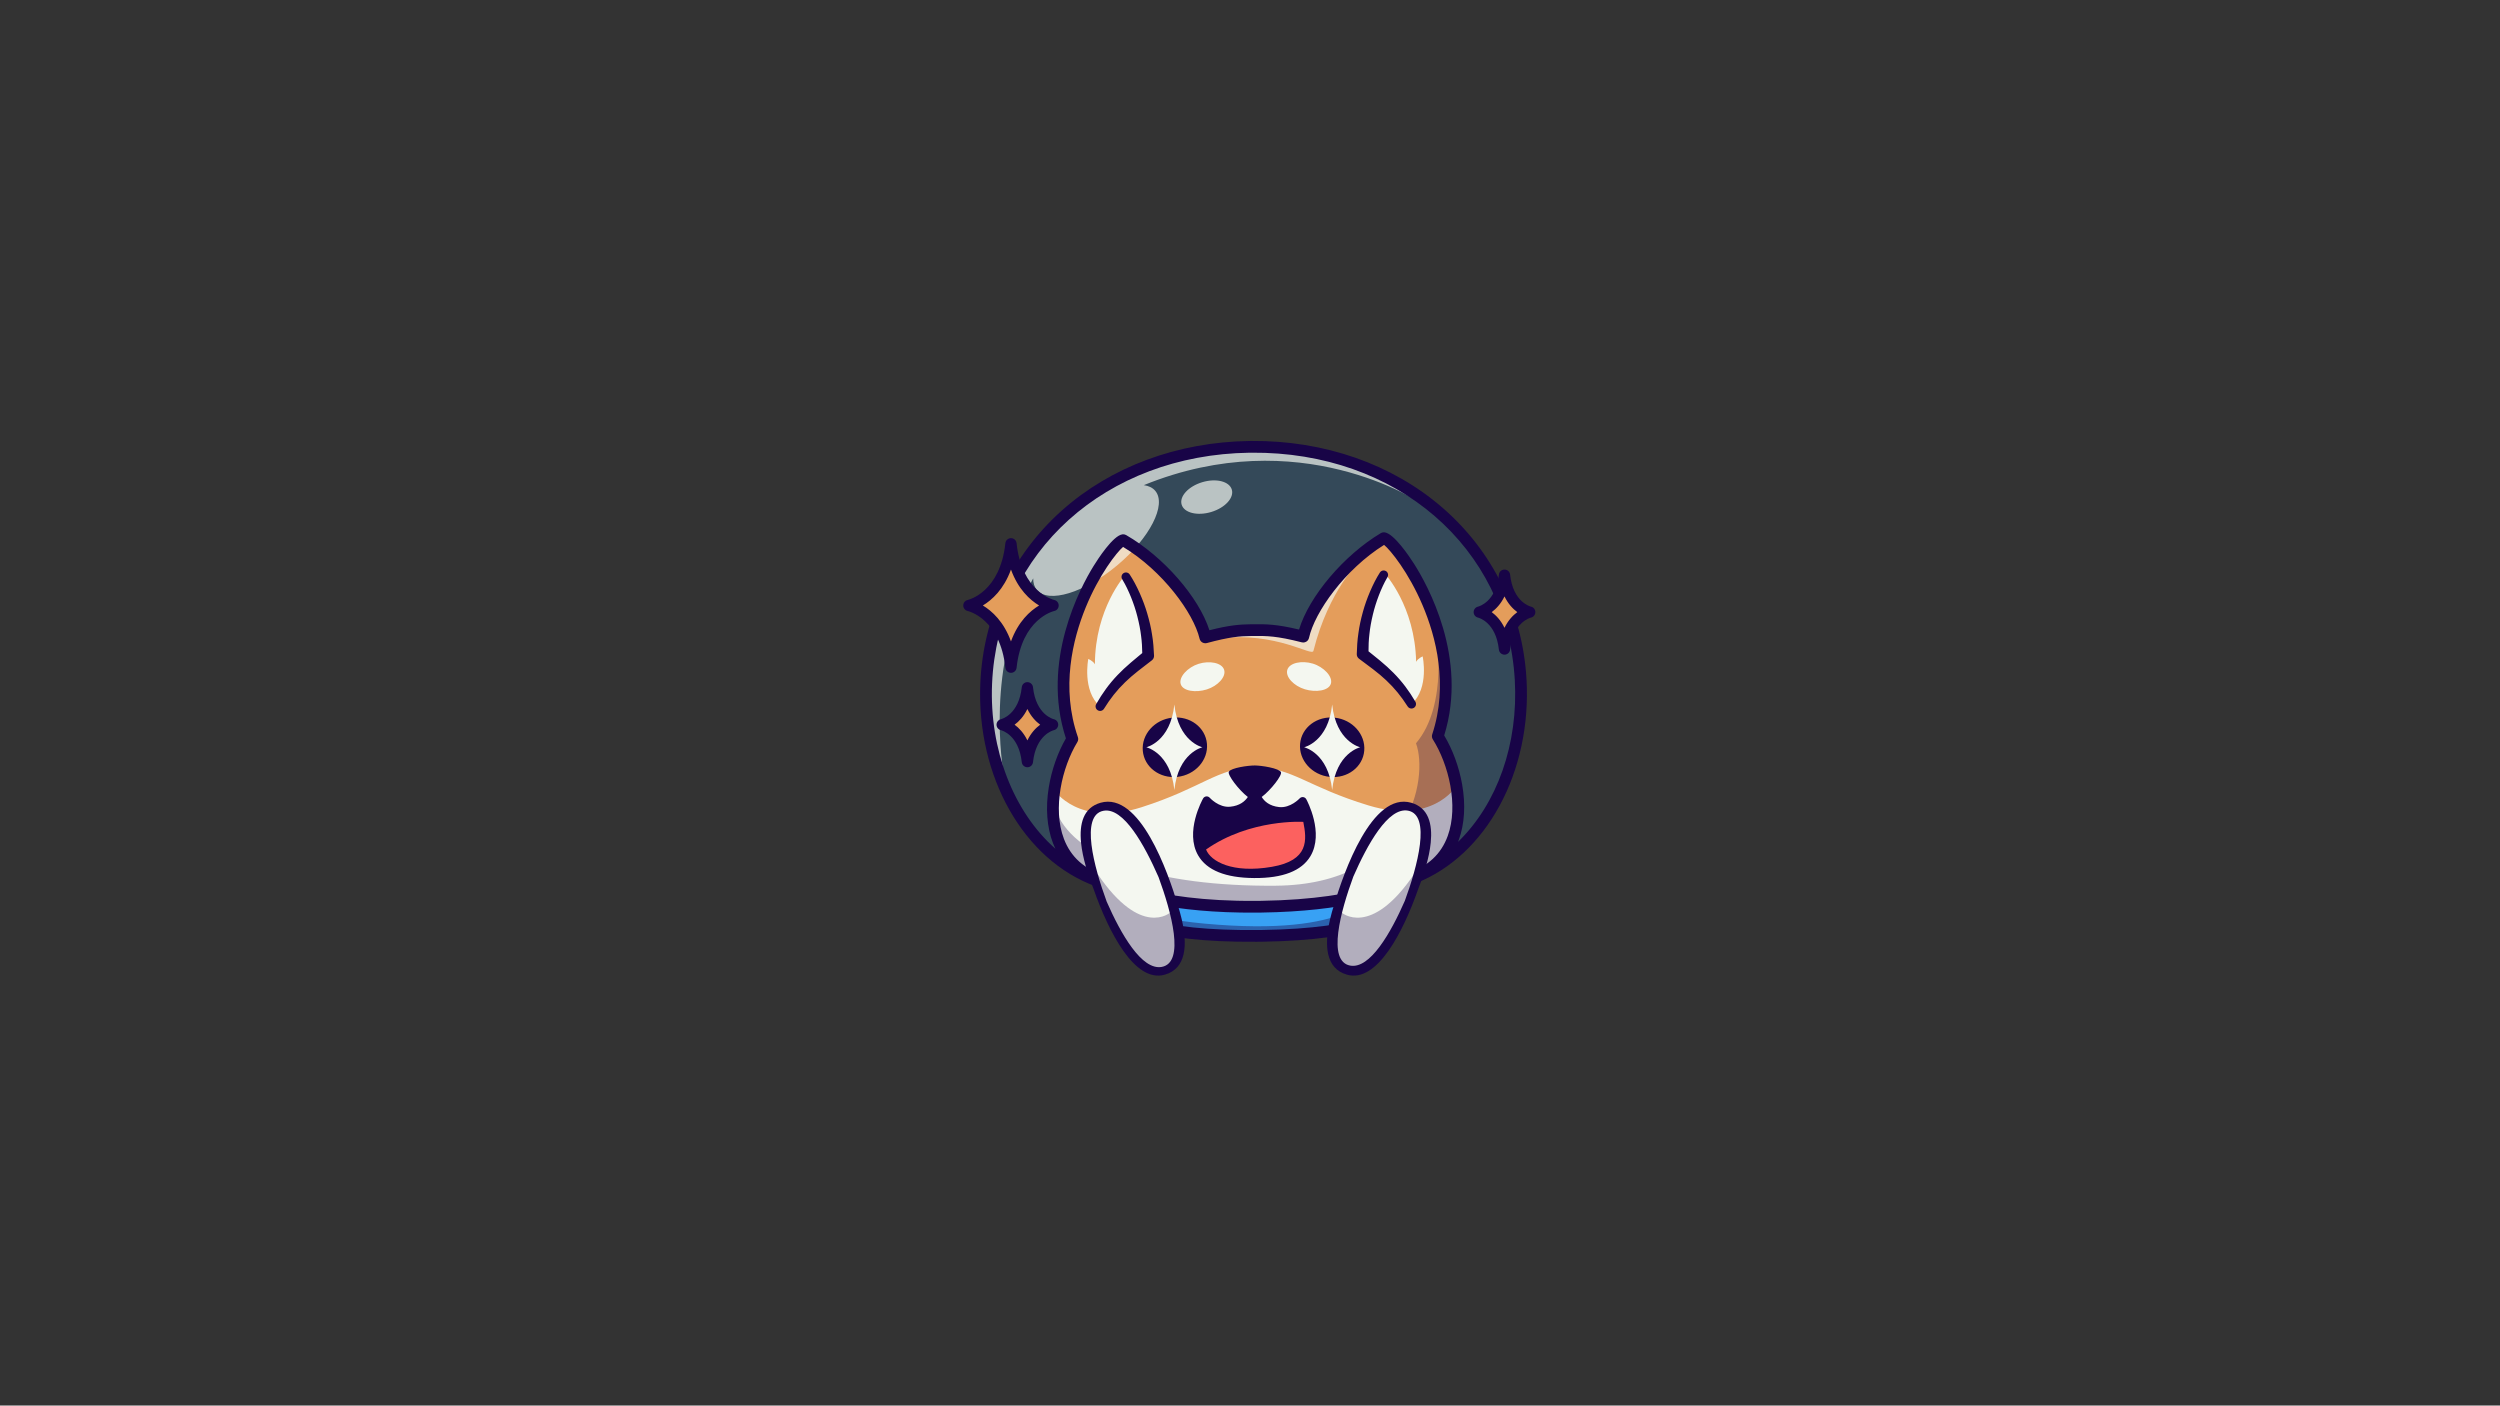 <svg xmlns="http://www.w3.org/2000/svg" xmlns:xlink="http://www.w3.org/1999/xlink" width="1366" zoomAndPan="magnify" viewBox="0 0 1024.5 576" height="768" preserveAspectRatio="xMidYMid meet" version="1.0"><rect x="0" y="0" width="1024.5" height="576" fill="#333333" stroke="none"/><defs><clipPath id="47377528ac"><path d="M 394.656 220 L 629.293 220 L 629.293 315 L 394.656 315 Z M 394.656 220 " clip-rule="nonzero"/></clipPath></defs><path fill="#38a1f4" d="M 437.77 354.273 C 419.637 343.789 409.418 321.438 404.711 298.344 C 396.312 215.863 468.484 184.957 508.402 183.145 C 548.324 181.328 614.047 203.793 621.531 268.883 C 629.016 333.973 589.582 353.105 589.582 353.105 C 521.648 386.391 455.902 364.758 437.77 354.273 Z M 437.77 354.273 C 419.637 343.789 409.418 321.438 404.711 298.344 C 396.312 215.863 468.484 184.957 508.402 183.145 C 548.324 181.328 614.047 203.793 621.531 268.883 C 629.016 333.973 589.582 353.105 589.582 353.105 C 533.051 388.469 455.902 364.758 437.77 354.273 Z M 437.77 354.273 " fill-opacity="0.2" fill-rule="nonzero"/><path fill="#f4f7f0" d="M 439.445 302.859 C 426.055 268.129 452.82 221.418 460.289 221.359 C 466.844 223.621 484.613 241.066 493.938 261.203 C 507.098 258.215 524.473 255.445 533.676 260.898 C 538.293 248.688 549.82 228.766 567.977 220.531 C 580.449 233.402 600.332 265.281 588.805 301.707 C 594.887 308.277 595.422 322.723 596.5 322.547 C 599.383 334.52 597.074 347.773 586.316 355.75 C 575.562 363.727 543.293 369.773 524.926 371.328 C 506.559 372.887 480.469 371.266 451.762 360.945 C 423.051 350.621 432.066 323.062 432.066 323.062 C 433.008 319.469 436.641 305.453 439.445 302.859 Z M 439.445 302.859 C 426.055 268.129 452.82 221.418 460.289 221.359 C 466.844 223.621 484.613 241.066 493.938 261.203 C 507.098 258.215 524.473 255.445 533.676 260.898 C 538.293 248.688 549.82 228.766 567.977 220.531 C 580.449 233.402 600.332 265.281 588.805 301.707 C 594.887 308.277 595.422 322.723 596.5 322.547 C 599.383 334.52 597.074 347.773 586.316 355.75 C 575.562 363.727 543.293 369.773 524.926 371.328 C 506.559 372.887 480.469 371.266 451.762 360.945 C 423.051 350.621 432.066 323.062 432.066 323.062 C 433.008 319.469 436.641 305.453 439.445 302.859 Z M 439.445 302.859 " fill-opacity="1" fill-rule="nonzero"/><path fill="#e49d5b" d="M 588.805 301.707 C 597.516 259.09 579.031 231.176 566.707 220.539 C 542.352 237.859 537.926 250.285 533.676 260.898 C 527.137 258.465 517.113 258.746 513.789 258.918 C 510.465 258.797 500.438 258.672 493.938 261.203 C 489.523 250.656 484.906 238.305 460.289 221.359 C 448.129 232.184 430.074 260.379 439.445 302.859 C 433.902 315.578 432.059 322.309 432.066 323.062 C 432.07 323.816 432.07 323.816 432.07 323.816 C 432.07 323.816 441.988 339.051 467.758 330.82 C 492.938 322.777 498.59 314.828 514.219 314.348 C 529.852 314.586 535.625 322.449 560.926 330.102 C 586.82 337.938 596.5 322.547 596.5 322.547 C 596.5 322.547 596.5 322.547 596.496 321.797 C 596.488 321.043 594.543 314.34 588.805 301.707 Z M 470.523 268.793 C 463.773 271.855 452.801 284.242 450.77 289.496 C 443.398 282.969 445.973 270.047 445.973 270.047 C 445.973 270.047 447.867 270.754 448.691 272.223 C 448.766 249.379 460.965 235.852 460.965 235.852 C 465.477 241.527 470.945 259.75 470.523 268.793 Z M 578.512 288.512 C 576.398 283.289 565.238 271.074 558.441 268.113 C 557.879 259.082 563.066 240.777 567.488 235.031 C 567.488 235.031 579.898 248.367 580.324 271.207 C 581.125 269.73 583.008 268.992 583.008 268.992 C 583.008 268.992 585.781 281.871 578.512 288.512 Z M 545.391 280.191 C 544.496 283.102 539.219 283.82 534.738 282.469 C 530.254 281.121 526.652 277.395 527.543 274.488 C 528.438 271.582 533.492 270.59 537.973 271.941 C 542.457 273.293 546.285 277.285 545.391 280.191 Z M 491.184 272.039 C 495.652 270.637 500.715 271.57 501.641 274.469 C 502.57 277.363 499.008 281.129 494.539 282.531 C 490.074 283.93 484.789 283.27 483.863 280.375 C 482.938 277.477 486.719 273.438 491.184 272.039 Z M 491.184 272.039 " fill-opacity="1" fill-rule="nonzero"/><path fill="#38a1f4" d="M 516.484 384.168 C 443.039 386.742 451.762 360.945 451.762 360.945 C 451.762 360.945 471.566 372.715 516.395 372.426 C 564.727 371.102 577.707 360.352 577.707 360.352 C 577.707 360.352 589.926 381.594 516.484 384.168 Z M 516.484 384.168 C 443.039 386.742 451.762 360.945 451.762 360.945 C 451.762 360.945 471.566 372.715 516.395 372.426 C 564.727 371.102 577.707 360.352 577.707 360.352 C 577.707 360.352 589.926 381.594 516.484 384.168 Z M 516.484 384.168 " fill-opacity="1" fill-rule="nonzero"/><path fill="#180447" d="M 577.707 360.352 C 577.57 375.164 557.297 384.105 509.07 383.473 C 460.844 382.84 453.062 369.316 453.062 369.316 C 453.062 369.316 466.785 376.031 493.711 378.508 C 554.855 384.133 561.676 365.996 561.676 365.996 C 561.676 365.996 572.199 362.902 577.707 360.352 Z M 577.707 360.352 C 577.57 375.164 557.297 384.105 509.07 383.473 C 460.844 382.84 453.062 369.316 453.062 369.316 C 453.062 369.316 466.785 376.031 493.711 378.508 C 554.855 384.133 561.676 365.996 561.676 365.996 C 561.676 365.996 572.199 362.902 577.707 360.352 Z M 577.707 360.352 " fill-opacity="0.4" fill-rule="nonzero"/><path fill="#180447" d="M 588.805 301.707 C 607.102 327.199 592.355 349.598 592.355 349.598 C 592.355 349.598 584.375 362.18 540.965 369.703 C 497.555 377.223 469.891 367.207 451.762 360.945 C 433.629 354.684 431.242 338.508 433.211 333.418 C 441.387 352.004 474.258 363.336 522.727 362.965 C 577.723 362.539 585.551 318.867 580.273 304.598 C 593.82 288.68 588.48 259.348 588.48 259.348 C 596.074 267.195 593.484 290.707 588.805 301.707 Z M 588.805 301.707 C 607.102 327.199 592.355 349.598 592.355 349.598 C 592.355 349.598 584.375 362.18 540.965 369.703 C 497.555 377.223 469.891 367.207 451.762 360.945 C 433.629 354.684 431.242 338.508 433.211 333.418 C 441.387 352.004 474.258 363.336 522.727 362.965 C 577.723 362.539 585.551 318.867 580.273 304.598 C 593.82 288.68 588.48 259.348 588.48 259.348 C 596.074 267.195 593.484 290.707 588.805 301.707 Z M 588.805 301.707 " fill-opacity="0.3" fill-rule="nonzero"/><path fill="#f4f7f0" d="M 504.793 200.621 C 505.809 203.992 502.031 208.109 496.355 209.816 C 490.68 211.523 485.254 210.172 484.238 206.801 C 483.227 203.426 487.004 199.309 492.68 197.605 C 498.355 195.898 503.777 197.25 504.793 200.621 Z M 582.969 206.57 C 564.305 192.609 540.07 184.582 512.926 184.793 C 453.18 185.254 408.141 225.379 405.828 280.199 C 405.277 293.223 407.258 305.734 411.281 316.902 C 411.039 315.559 403.453 272.43 423.406 237.016 C 423.383 238.895 423.859 240.508 424.891 241.738 C 429.641 247.418 444.363 242.938 457.766 231.73 C 471.172 220.52 478.188 206.832 473.434 201.152 C 472.348 199.852 470.73 199.09 468.734 198.812 C 532.508 172.84 581.492 205.566 582.969 206.57 Z M 538.246 266.699 C 544.551 241.703 557.219 229.875 557.254 229.84 C 545.836 239.844 537.605 252.672 535.723 261.258 C 535.625 261.703 535.352 262.09 534.961 262.328 C 534.574 262.57 534.102 262.641 533.66 262.527 C 523.113 259.84 519.09 259.871 514 259.91 C 509.801 259.941 506.324 259.973 499.348 261.578 C 523.492 258.812 537.773 269.297 538.246 266.699 Z M 538.246 266.699 " fill-opacity="0.7" fill-rule="nonzero"/><path fill="#180447" d="M 625.562 278.305 C 623.98 250.859 611.742 225.902 591.094 208.027 C 570.48 190.176 542.707 180.473 512.891 180.703 C 512.574 180.707 512.258 180.711 511.941 180.715 C 482.504 181.148 455.223 191.277 435.121 209.23 C 414.754 227.422 402.898 252.562 401.738 280.027 C 400.125 318.32 419.531 352.5 448.945 363.191 C 448.883 365.105 449.281 367.797 451.211 370.66 C 456.027 377.816 471.004 386.277 514.969 385.938 C 515.762 385.934 516.551 385.922 517.324 385.91 C 559.547 385.289 573.891 376.742 578.488 369.68 C 580.48 366.625 580.777 363.789 580.613 361.801 C 587.555 359.012 594 354.863 599.777 349.469 C 605.539 344.086 610.512 337.578 614.551 330.133 C 618.59 322.695 621.59 314.512 623.469 305.812 C 625.398 296.898 626.102 287.645 625.562 278.305 Z M 441.5 304.113 C 441.875 303.496 441.957 302.754 441.719 302.07 C 434.707 281.848 439.57 262.059 444.883 249.016 C 450.359 235.578 457.613 226.34 460.238 224.121 C 476.445 233.906 489.109 251.207 491.594 261.758 C 491.742 262.387 492.148 262.941 492.707 263.273 C 493.09 263.5 493.527 263.617 493.973 263.609 C 494.176 263.605 494.375 263.578 494.566 263.527 C 503.996 260.969 508.184 260.711 512.32 260.648 C 512.875 260.641 513.43 260.637 514 260.633 C 519.047 260.594 523.027 260.562 533.48 263.227 C 533.688 263.277 533.898 263.305 534.113 263.301 C 534.547 263.293 534.973 263.172 535.34 262.941 C 535.891 262.602 536.289 262.043 536.43 261.41 C 538.75 250.824 551.145 233.332 567.199 223.297 C 569.859 225.473 577.254 234.598 582.938 247.953 C 588.453 260.91 593.621 280.625 586.918 300.953 C 586.691 301.637 586.785 302.379 587.172 302.988 C 593.637 313.227 597.812 330.109 593.281 342.57 C 590.578 350.012 585.117 355.094 577.051 357.684 C 577.008 357.695 576.969 357.715 576.93 357.73 C 576.887 357.75 576.844 357.766 576.801 357.789 C 576.688 357.84 576.602 357.883 576.527 357.93 C 576.488 357.949 576.453 357.969 576.418 357.992 C 576.266 358.098 560.375 368.516 516.863 369.16 C 516.191 369.168 515.523 369.176 514.84 369.184 C 471.297 369.52 453.188 358.992 453.008 358.887 L 452.961 358.859 L 452.926 358.844 C 452.84 358.797 452.758 358.762 452.691 358.734 L 452.66 358.723 C 452.621 358.703 452.582 358.688 452.543 358.672 C 452.516 358.66 452.488 358.652 452.461 358.641 C 444.355 356.18 438.816 351.18 436 343.781 C 431.277 331.391 435.191 314.445 441.5 304.113 Z M 597.805 344.211 C 600.191 337.652 600.664 329.758 599.172 321.387 C 597.91 314.281 595.309 307.195 591.832 301.387 C 601.723 269.582 584.879 239.504 579.461 231.023 C 577.609 228.117 571.254 218.602 567.387 218.148 C 567.281 218.133 567.176 218.129 567.074 218.133 C 566.648 218.137 566.234 218.254 565.871 218.469 C 550.758 227.484 536.48 244.355 532.352 257.992 C 522.957 255.75 518.781 255.781 513.969 255.82 C 513.395 255.824 512.828 255.828 512.262 255.836 C 508.301 255.895 504.039 256.129 495.617 258.273 C 491.277 244.703 476.746 228.055 461.492 219.273 C 461.113 219.059 460.688 218.949 460.254 218.953 C 460.16 218.957 460.066 218.961 459.973 218.973 C 456.109 219.488 449.906 229.102 448.098 232.035 C 442.812 240.602 426.434 270.934 436.812 302.582 C 433.43 308.441 430.938 315.566 429.781 322.691 C 428.422 331.086 429.016 338.973 431.5 345.492 C 431.801 346.281 432.129 347.051 432.488 347.805 C 415.285 332.66 405.414 307.172 406.551 280.23 C 408.828 226.23 453.168 186.398 511.984 185.523 C 512.309 185.52 512.613 185.516 512.93 185.516 C 572.273 185.059 617.625 224.195 620.758 278.578 C 622.27 304.816 613.621 329.344 597.504 345.004 C 597.609 344.742 597.711 344.477 597.805 344.211 Z M 514.879 373.992 C 515.582 373.988 516.285 373.98 516.977 373.969 C 551.367 373.461 568.93 367.117 575.75 363.836 C 575.594 364.773 575.211 365.918 574.391 367.152 C 571.094 372.094 559.285 380.48 517.262 381.102 C 516.492 381.113 515.723 381.121 514.934 381.125 C 495.59 381.277 480.398 379.73 469.777 376.527 C 460.723 373.801 456.891 370.422 455.27 368.07 C 454.395 366.805 454 365.629 453.84 364.672 C 461.191 367.934 480.004 374.262 514.879 373.992 Z M 556.895 269.918 L 556.922 269.941 C 557.848 270.648 558.781 271.336 559.684 272.004 C 560.68 272.742 561.707 273.504 562.691 274.262 C 564.727 275.82 566.477 277.289 568.039 278.762 C 569.75 280.363 571.344 282.07 572.777 283.828 C 574.176 285.543 575.543 287.445 576.844 289.488 C 577.203 290.051 577.801 290.371 578.453 290.363 C 578.77 290.359 579.086 290.27 579.363 290.109 C 580.25 289.59 580.547 288.449 580.031 287.562 C 578.73 285.34 577.348 283.25 575.918 281.359 C 574.445 279.406 572.797 277.504 571.023 275.711 C 569.414 274.078 567.613 272.441 565.527 270.715 C 564.52 269.875 563.488 269.051 562.492 268.254 C 561.93 267.805 561.371 267.355 560.816 266.906 C 560.82 264.805 560.879 262.355 561.188 259.867 C 561.438 257.371 561.906 254.73 562.617 251.777 C 563.215 249.258 564.043 246.617 565.074 243.93 C 565.516 242.773 566.027 241.57 566.684 240.141 C 567.129 239.203 567.812 237.801 568.551 236.57 L 568.582 236.52 C 569.086 235.672 568.832 234.59 567.996 234.055 C 567.695 233.863 567.348 233.766 566.992 233.773 C 566.379 233.781 565.812 234.098 565.484 234.613 C 564.035 236.887 562.75 239.379 561.434 242.449 C 560.238 245.262 559.262 248.039 558.527 250.707 C 557.664 253.816 557.066 256.625 556.703 259.289 C 556.223 262.328 556.078 265.418 556.004 268.043 C 555.98 268.777 556.312 269.477 556.895 269.918 Z M 449.852 291.07 C 450.152 291.258 450.5 291.352 450.852 291.348 C 451.492 291.336 452.078 291.004 452.41 290.461 C 453.688 288.387 455.027 286.461 456.398 284.727 C 457.805 282.945 459.371 281.215 461.059 279.59 C 462.598 278.09 464.324 276.594 466.336 275.004 C 467.309 274.23 468.328 273.453 469.309 272.703 C 470.203 272.02 471.125 271.316 472.039 270.598 L 472.074 270.57 C 472.648 270.109 472.965 269.406 472.926 268.676 C 472.809 266.039 472.621 262.961 472.09 259.926 C 471.688 257.281 471.047 254.484 470.133 251.387 C 469.359 248.734 468.34 245.973 467.105 243.18 C 465.742 240.125 464.414 237.656 462.934 235.402 C 462.59 234.883 462.008 234.578 461.383 234.586 C 461.059 234.59 460.734 234.684 460.457 234.859 C 459.605 235.387 459.34 236.508 459.867 237.359 L 459.895 237.406 C 460.652 238.629 461.359 240.02 461.824 240.957 C 462.496 242.367 463.023 243.562 463.484 244.711 C 464.559 247.383 465.426 250.012 466.062 252.52 C 466.82 255.465 467.328 258.098 467.617 260.57 C 467.965 263.074 468.059 265.52 468.098 267.621 C 467.551 268.078 467 268.535 466.441 268.996 C 465.461 269.809 464.441 270.648 463.445 271.504 C 461.387 273.262 459.613 274.922 458.027 276.582 C 456.281 278.402 454.664 280.328 453.223 282.309 C 451.82 284.219 450.469 286.328 449.203 288.57 C 448.711 289.445 448.996 290.543 449.852 291.07 Z M 494.609 304.812 C 494.031 298.113 487.68 293.316 480.418 294.098 C 473.156 294.879 467.738 300.945 468.316 307.648 C 468.895 314.348 475.246 319.145 482.508 318.363 C 489.77 317.582 495.188 311.516 494.609 304.812 Z M 532.777 304.812 C 533.355 298.113 539.707 293.316 546.969 294.098 C 554.227 294.879 559.645 300.945 559.066 307.648 C 558.492 314.348 552.137 319.145 544.879 318.363 C 537.617 317.582 532.199 311.516 532.777 304.812 Z M 513.859 359.82 L 514.02 359.82 C 525.664 359.902 533.395 356.898 536.996 350.895 C 542.715 341.352 535.621 328.078 535.312 327.52 C 535.055 327.039 534.578 326.719 534.035 326.652 C 533.496 326.586 532.953 326.789 532.586 327.191 C 532.551 327.23 528.828 331.238 524.191 330.738 C 520.191 330.305 518.117 328.348 517.051 326.598 C 520.77 323.801 525.605 317.605 524.918 316.383 C 524.031 314.805 517.016 313.711 514.27 313.691 C 511.523 313.672 504.492 314.664 503.582 316.23 C 502.871 317.449 507.672 323.773 511.363 326.605 C 510.219 328.328 508.074 330.223 504.102 330.594 C 499.465 331.035 495.797 326.969 495.762 326.934 C 495.402 326.523 494.863 326.312 494.32 326.367 C 493.777 326.426 493.297 326.742 493.027 327.219 C 492.715 327.773 485.43 340.945 491.016 350.57 C 494.531 356.625 502.215 359.738 513.859 359.82 Z M 513.859 359.82 " fill-opacity="1" fill-rule="nonzero"/><path fill="#e49d5b" d="M 431.555 248.129 C 431.555 248.129 416.668 251.344 414.297 273.422 C 411.93 251.344 397.043 248.129 397.043 248.129 C 397.043 248.129 411.93 244.914 414.297 222.836 C 416.668 244.914 431.555 248.129 431.555 248.129 Z M 421.023 281.852 C 419.605 295.059 410.699 296.984 410.699 296.984 C 410.699 296.984 419.605 298.906 421.023 312.117 C 422.441 298.906 431.348 296.984 431.348 296.984 C 431.348 296.984 422.441 295.059 421.023 281.852 Z M 617.047 234.797 C 615.629 248.004 606.719 249.93 606.719 249.93 C 606.719 249.93 615.629 251.855 617.047 265.062 C 618.465 251.855 627.371 249.93 627.371 249.93 C 627.371 249.93 618.465 248.004 617.047 234.797 Z M 617.047 234.797 " fill-opacity="1" fill-rule="nonzero"/><g clip-path="url(#47377528ac)"><path fill="#180447" d="M 414.297 275.727 C 413.117 275.727 412.129 274.84 412.004 273.668 C 409.855 253.66 397.082 250.508 396.539 250.383 C 395.484 250.141 394.734 249.195 394.738 248.117 C 394.746 247.035 395.496 246.102 396.555 245.871 C 397.082 245.75 409.855 242.598 412.004 222.59 C 412.129 221.418 413.117 220.531 414.297 220.531 C 415.477 220.531 416.469 221.418 416.594 222.59 C 418.742 242.598 431.516 245.75 432.059 245.875 C 433.109 246.117 433.863 247.062 433.855 248.141 C 433.848 249.223 433.102 250.156 432.043 250.383 C 431.516 250.508 418.742 253.66 416.594 273.668 C 416.469 274.84 415.477 275.727 414.297 275.727 Z M 402.773 248.129 C 406.504 250.375 411.352 254.715 414.297 262.859 C 417.242 254.715 422.094 250.375 425.824 248.129 C 422.094 245.879 417.242 241.543 414.297 233.398 C 411.352 241.543 406.504 245.879 402.773 248.129 Z M 421.023 314.422 C 419.844 314.422 418.855 313.535 418.727 312.363 C 417.52 301.117 410.484 299.305 410.188 299.234 C 409.125 299.004 408.375 298.066 408.375 296.98 C 408.375 295.895 409.148 294.957 410.211 294.727 C 410.484 294.66 417.52 292.852 418.727 281.605 C 418.855 280.43 419.844 279.543 421.023 279.543 C 422.203 279.543 423.191 280.43 423.32 281.605 C 424.547 293.023 431.766 294.711 431.836 294.727 C 432.898 294.957 433.656 295.895 433.656 296.984 C 433.656 298.07 432.898 299.008 431.836 299.238 C 431.562 299.305 424.527 301.117 423.32 312.363 C 423.191 313.535 422.203 314.422 421.023 314.422 Z M 415.777 296.984 C 417.555 298.293 419.52 300.316 421.023 303.414 C 422.527 300.316 424.492 298.293 426.27 296.984 C 424.492 295.676 422.527 293.648 421.023 290.551 C 419.52 293.648 417.555 295.676 415.777 296.984 Z M 616.543 268.285 C 615.363 268.285 614.375 267.398 614.246 266.227 C 613.039 254.98 606.004 253.168 605.707 253.098 C 604.645 252.867 603.898 251.93 603.898 250.844 C 603.898 249.758 604.668 248.82 605.73 248.59 C 606.004 248.523 613.039 246.715 614.246 235.469 C 614.375 234.293 615.363 233.406 616.543 233.406 C 617.723 233.406 618.715 234.293 618.84 235.469 C 620.047 246.715 627.082 248.523 627.379 248.594 C 628.445 248.824 629.191 249.762 629.191 250.848 C 629.191 251.938 628.418 252.871 627.355 253.102 C 627.082 253.168 620.047 254.98 618.84 266.227 C 618.715 267.398 617.723 268.285 616.543 268.285 Z M 611.301 250.848 C 613.074 252.156 615.039 254.18 616.543 257.277 C 618.047 254.18 620.012 252.156 621.789 250.848 C 620.012 249.539 618.047 247.512 616.543 244.414 C 615.039 247.512 613.074 249.539 611.301 250.848 Z M 611.301 250.848 " fill-opacity="1" fill-rule="nonzero"/></g><path fill="#fc615f" d="M 521.191 355.227 C 505.062 357.996 496.152 353.035 494.242 348.125 C 512.336 335.426 534.094 336.801 534.094 336.801 C 535.535 344.152 536.539 352.586 521.191 355.227 Z M 521.191 355.227 C 505.062 357.996 496.152 353.035 494.242 348.125 C 512.336 335.426 534.094 336.801 534.094 336.801 C 535.535 344.152 536.539 352.586 521.191 355.227 Z M 521.191 355.227 " fill-opacity="1" fill-rule="nonzero"/><path fill="#f4f7f0" d="M 492.758 306.23 C 492.758 306.23 482.836 308.457 481.254 323.75 C 479.676 308.457 469.754 306.23 469.754 306.23 C 469.754 306.23 479.676 304.004 481.254 288.711 C 482.836 304.004 492.758 306.23 492.758 306.23 Z M 557.422 306.23 C 557.422 306.23 547.504 308.457 545.922 323.75 C 544.344 308.457 534.422 306.23 534.422 306.23 C 534.422 306.23 544.344 304.004 545.922 288.711 C 547.504 304.004 557.422 306.23 557.422 306.23 Z M 557.422 306.23 " fill-opacity="1" fill-rule="nonzero"/><path fill="#f4f7f0" d="M 551.699 398.305 C 558.652 400.863 570.445 387.484 577.066 371.5 C 583.691 355.52 588.523 333.043 577.359 330.145 C 564.328 326.762 552.168 360.43 551.07 363.824 C 544.711 383.547 544.75 395.746 551.699 398.305 Z M 478.258 363.824 C 477.164 360.43 463.152 327.305 451.973 330.145 C 439.699 333.262 445.641 355.52 452.262 371.5 C 458.883 387.484 470.68 400.863 477.629 398.305 C 484.578 395.746 484.617 383.547 478.258 363.824 Z M 478.258 363.824 " fill-opacity="1" fill-rule="nonzero"/><path fill="#180447" d="M 554.168 398.242 C 567.863 399.227 580.797 362.129 579.496 358.211 C 561.648 384.551 549.789 373.965 549.789 373.965 C 549.789 373.965 540.469 397.254 554.168 398.242 Z M 479.539 373.965 C 479.539 373.965 467.68 384.547 449.832 358.211 C 448.531 362.129 461.465 399.227 475.164 398.242 C 488.859 397.254 479.539 373.965 479.539 373.965 Z M 479.539 373.965 " fill-opacity="0.3" fill-rule="nonzero"/><path fill="#180447" d="M 551.984 399.418 C 564.41 402.957 575.094 381.59 581.055 364.676 C 581.059 364.672 581.059 364.664 581.062 364.656 C 583.434 358.672 585.684 351.645 586.312 345.371 C 586.312 345.363 586.316 345.352 586.316 345.352 C 586.316 345.352 586.316 345.348 586.316 345.344 C 587.09 337.578 585.379 330.977 578.312 328.965 C 562.254 324.391 550.688 357.367 546.652 370.961 C 546.07 372.805 545.543 374.672 545.105 376.531 C 545.09 376.594 545.078 376.637 545.078 376.637 C 545.055 376.727 545.035 376.824 545.016 376.922 C 542.68 387.137 543.117 396.895 551.984 399.418 Z M 554.594 359.23 C 560.34 346.113 568.855 330.672 577.016 332.207 C 586.547 334 580.895 354.992 575.707 369.145 C 569.961 382.258 561.441 397.23 553.281 395.695 C 543.754 393.902 549.406 373.383 554.594 359.23 Z M 484.316 376.922 C 484.293 376.824 484.273 376.727 484.25 376.637 C 484.25 376.637 484.238 376.594 484.223 376.531 C 483.785 374.672 483.262 372.805 482.68 370.961 C 478.641 357.367 467.074 324.391 451.016 328.965 C 443.953 330.977 442.238 337.578 443.016 345.344 C 443.016 345.348 443.012 345.352 443.012 345.352 C 443.012 345.352 443.016 345.363 443.016 345.371 C 443.648 351.645 445.898 358.672 448.27 364.656 C 448.27 364.664 448.273 364.672 448.273 364.676 C 454.234 381.59 464.918 402.957 477.344 399.418 C 486.211 396.895 486.648 387.137 484.316 376.922 Z M 476.113 396.234 C 467.891 397.781 459.309 382.695 453.516 369.477 C 448.289 355.219 442.594 334.062 452.195 332.258 C 460.418 330.707 469 346.27 474.793 359.488 C 480.02 373.746 485.715 394.426 476.113 396.234 Z M 476.113 396.234 " fill-opacity="1" fill-rule="nonzero"/></svg>